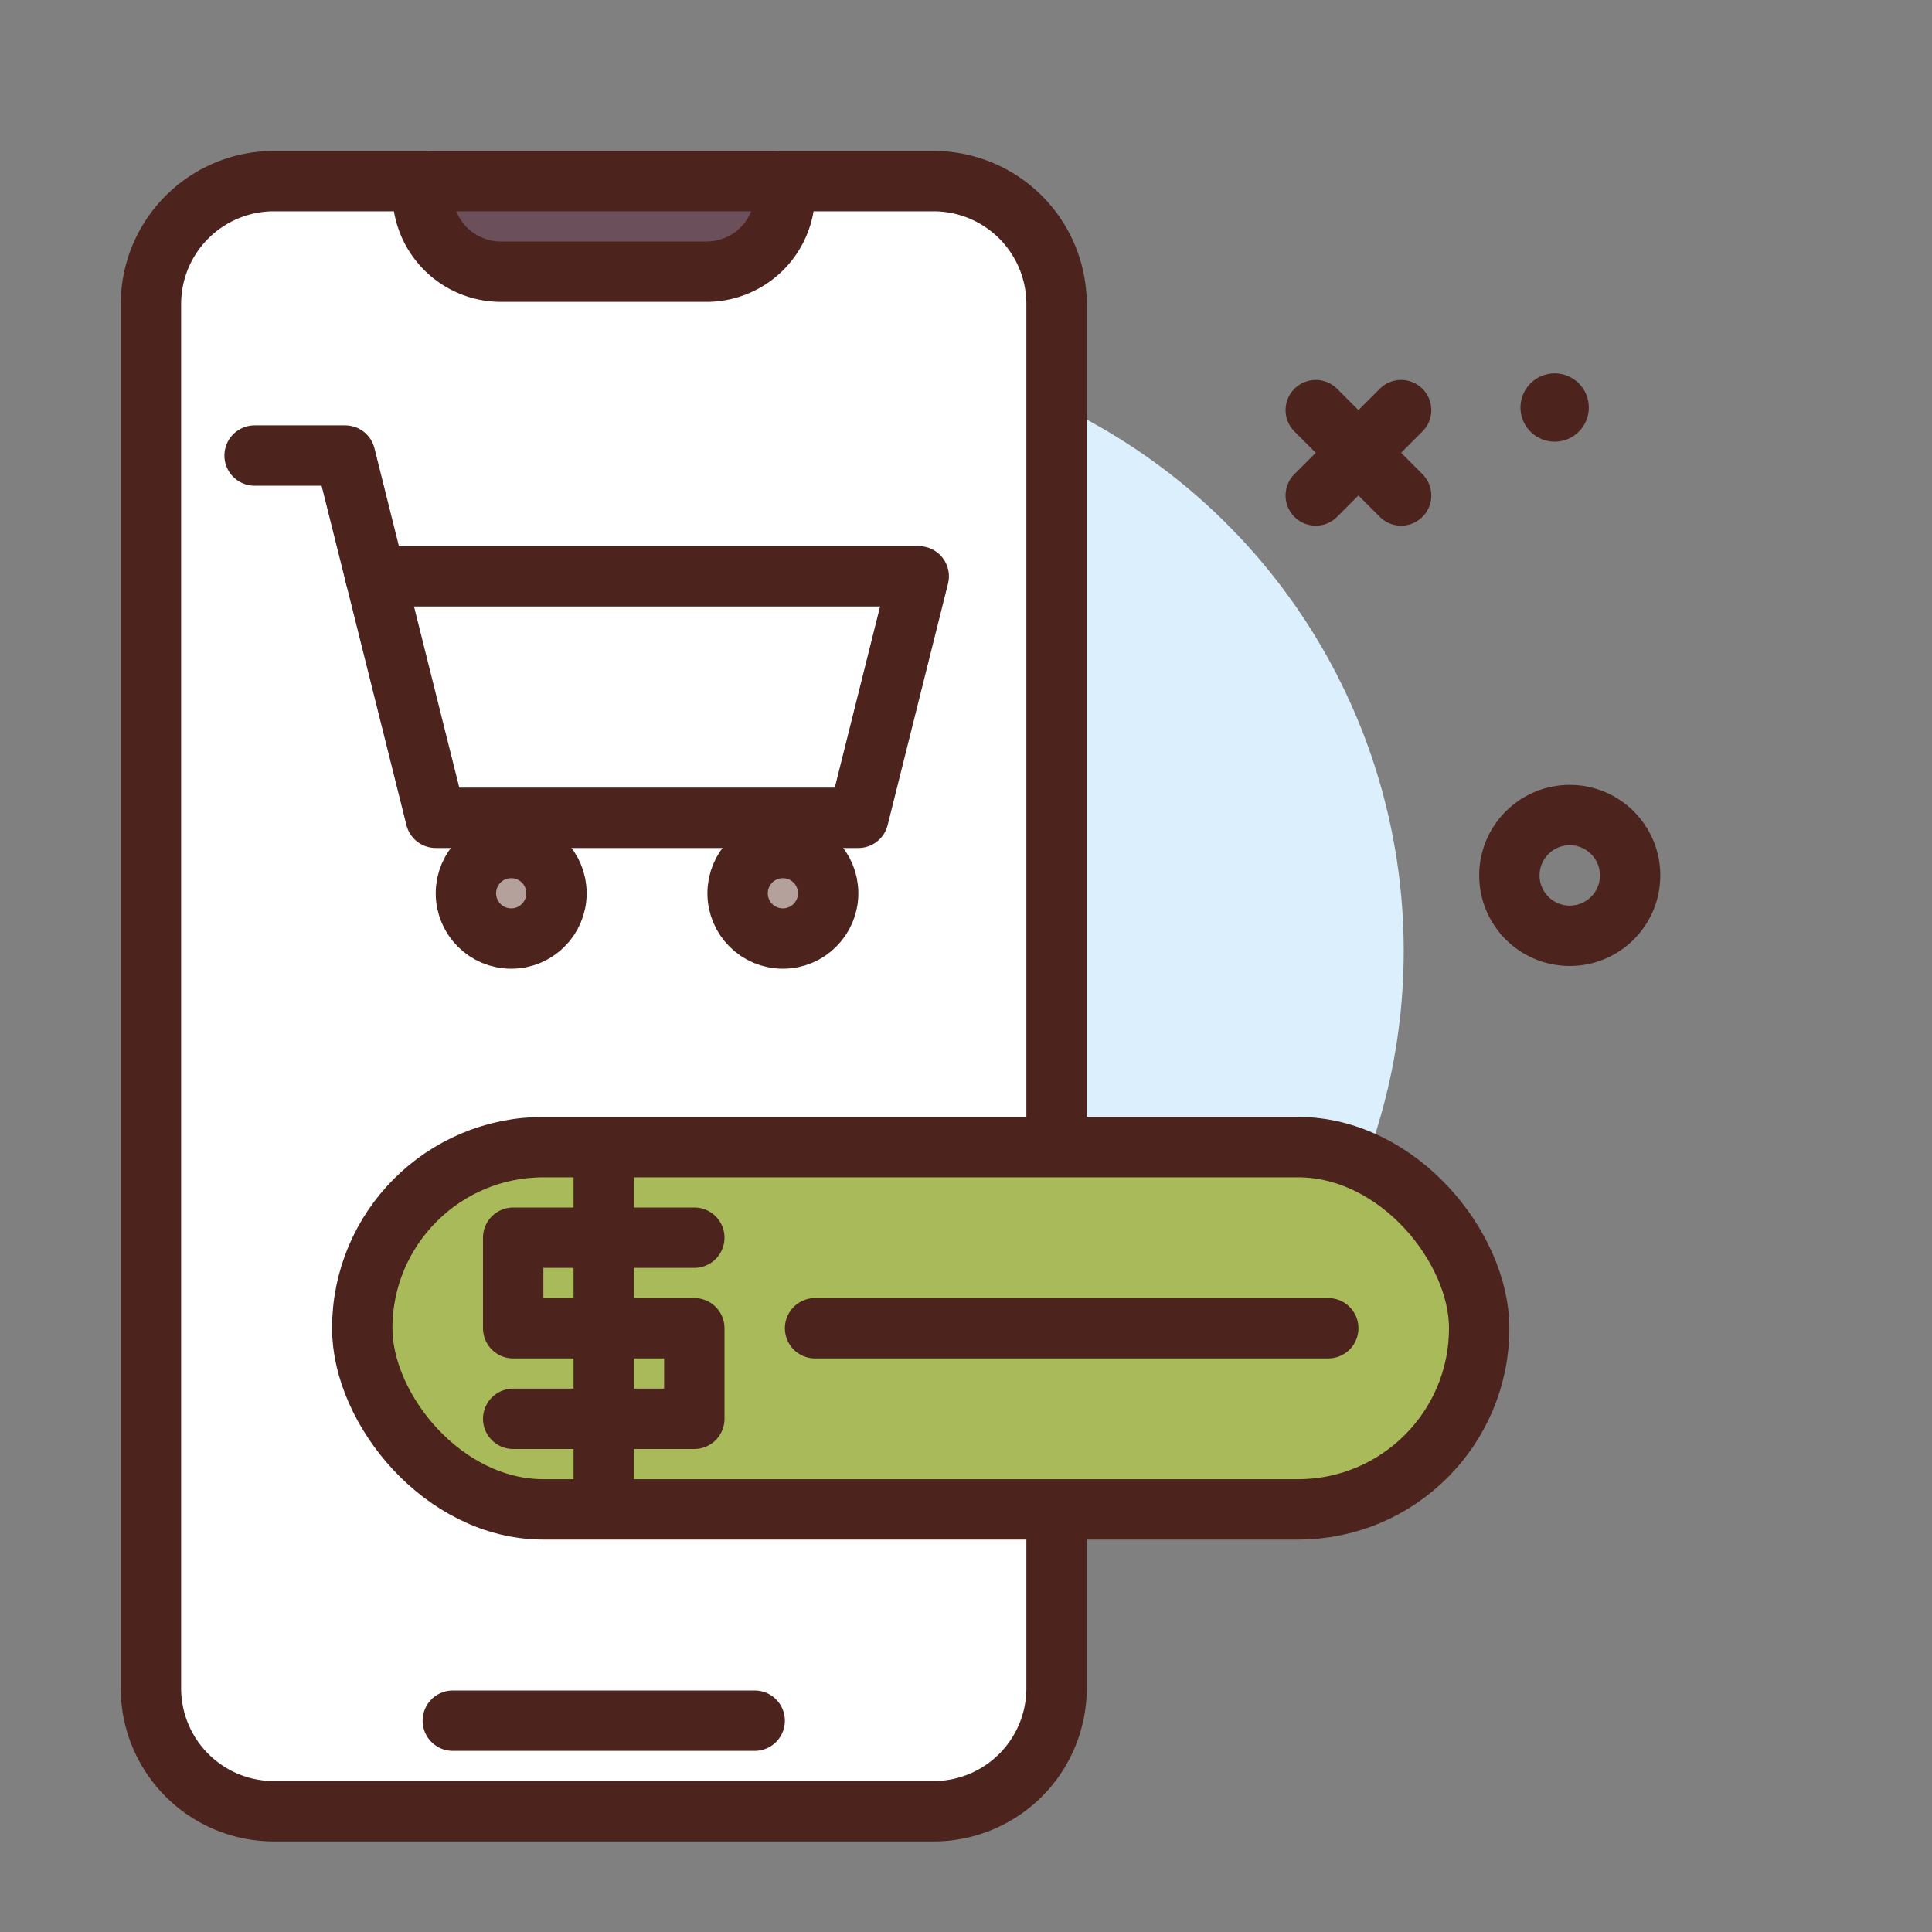 <?xml version="1.0" ?><svg viewBox="0 0 64 64" xmlns="http://www.w3.org/2000/svg"><rect x="0" y="0" width="64" height="64" fill="#808080" stroke="none"/><defs><style>.cls-1{fill:#dbeffc;}.cls-2{fill:#fff;}.cls-2,.cls-3,.cls-4,.cls-5,.cls-7{stroke:#4c241d;stroke-linecap:round;stroke-linejoin:round;stroke-width:2px;}.cls-3{fill:#6b4f5b;}.cls-4{fill:none;}.cls-5{fill:#a9ba5a;}.cls-6{fill:#4c241d;}.cls-7{fill:#b5a19c;}</style></defs><g id="purchase-mobile"><circle class="cls-1" cx="26.5" cy="31.5" r="20"/><path class="cls-2" d="M30.926,6H9.074A4.074,4.074,0,0,0,5,10.074V55.926A4.074,4.074,0,0,0,9.074,60H30.926A4.074,4.074,0,0,0,35,55.926V10.074A4.074,4.074,0,0,0,30.926,6Z"/><path class="cls-3" d="M14.404,6H25.596A.404.404,0,0,1,26,6.404v0A2.596,2.596,0,0,1,23.404,9H16.596A2.596,2.596,0,0,1,14,6.404v0A.404.404,0,0,1,14.404,6Z"/><line class="cls-4" x1="15" x2="25" y1="57" y2="57"/><rect class="cls-5" height="12" rx="6" width="37" x="12" y="38"/><circle class="cls-4" cx="52" cy="29" r="2"/><circle class="cls-6" cx="51.5" cy="13.5" r="1.132"/><line class="cls-4" x1="43.586" x2="46.414" y1="13.586" y2="16.414"/><line class="cls-4" x1="46.414" x2="43.586" y1="13.586" y2="16.414"/><polyline class="cls-4" points="23 41 17 41 17 44 23 44 23 47 17 47"/><line class="cls-4" x1="20" x2="20" y1="39" y2="49"/><line class="cls-4" x1="27" x2="44" y1="44" y2="44"/><polygon class="cls-2" points="28.434 27.091 14.434 27.091 12.434 19.091 30.434 19.091 28.434 27.091"/><circle class="cls-7" cx="16.934" cy="29.591" r="1.5"/><circle class="cls-7" cx="25.934" cy="29.591" r="1.5"/><polyline class="cls-4" points="8.434 15.091 11.434 15.091 12.434 19.091"/></g></svg>